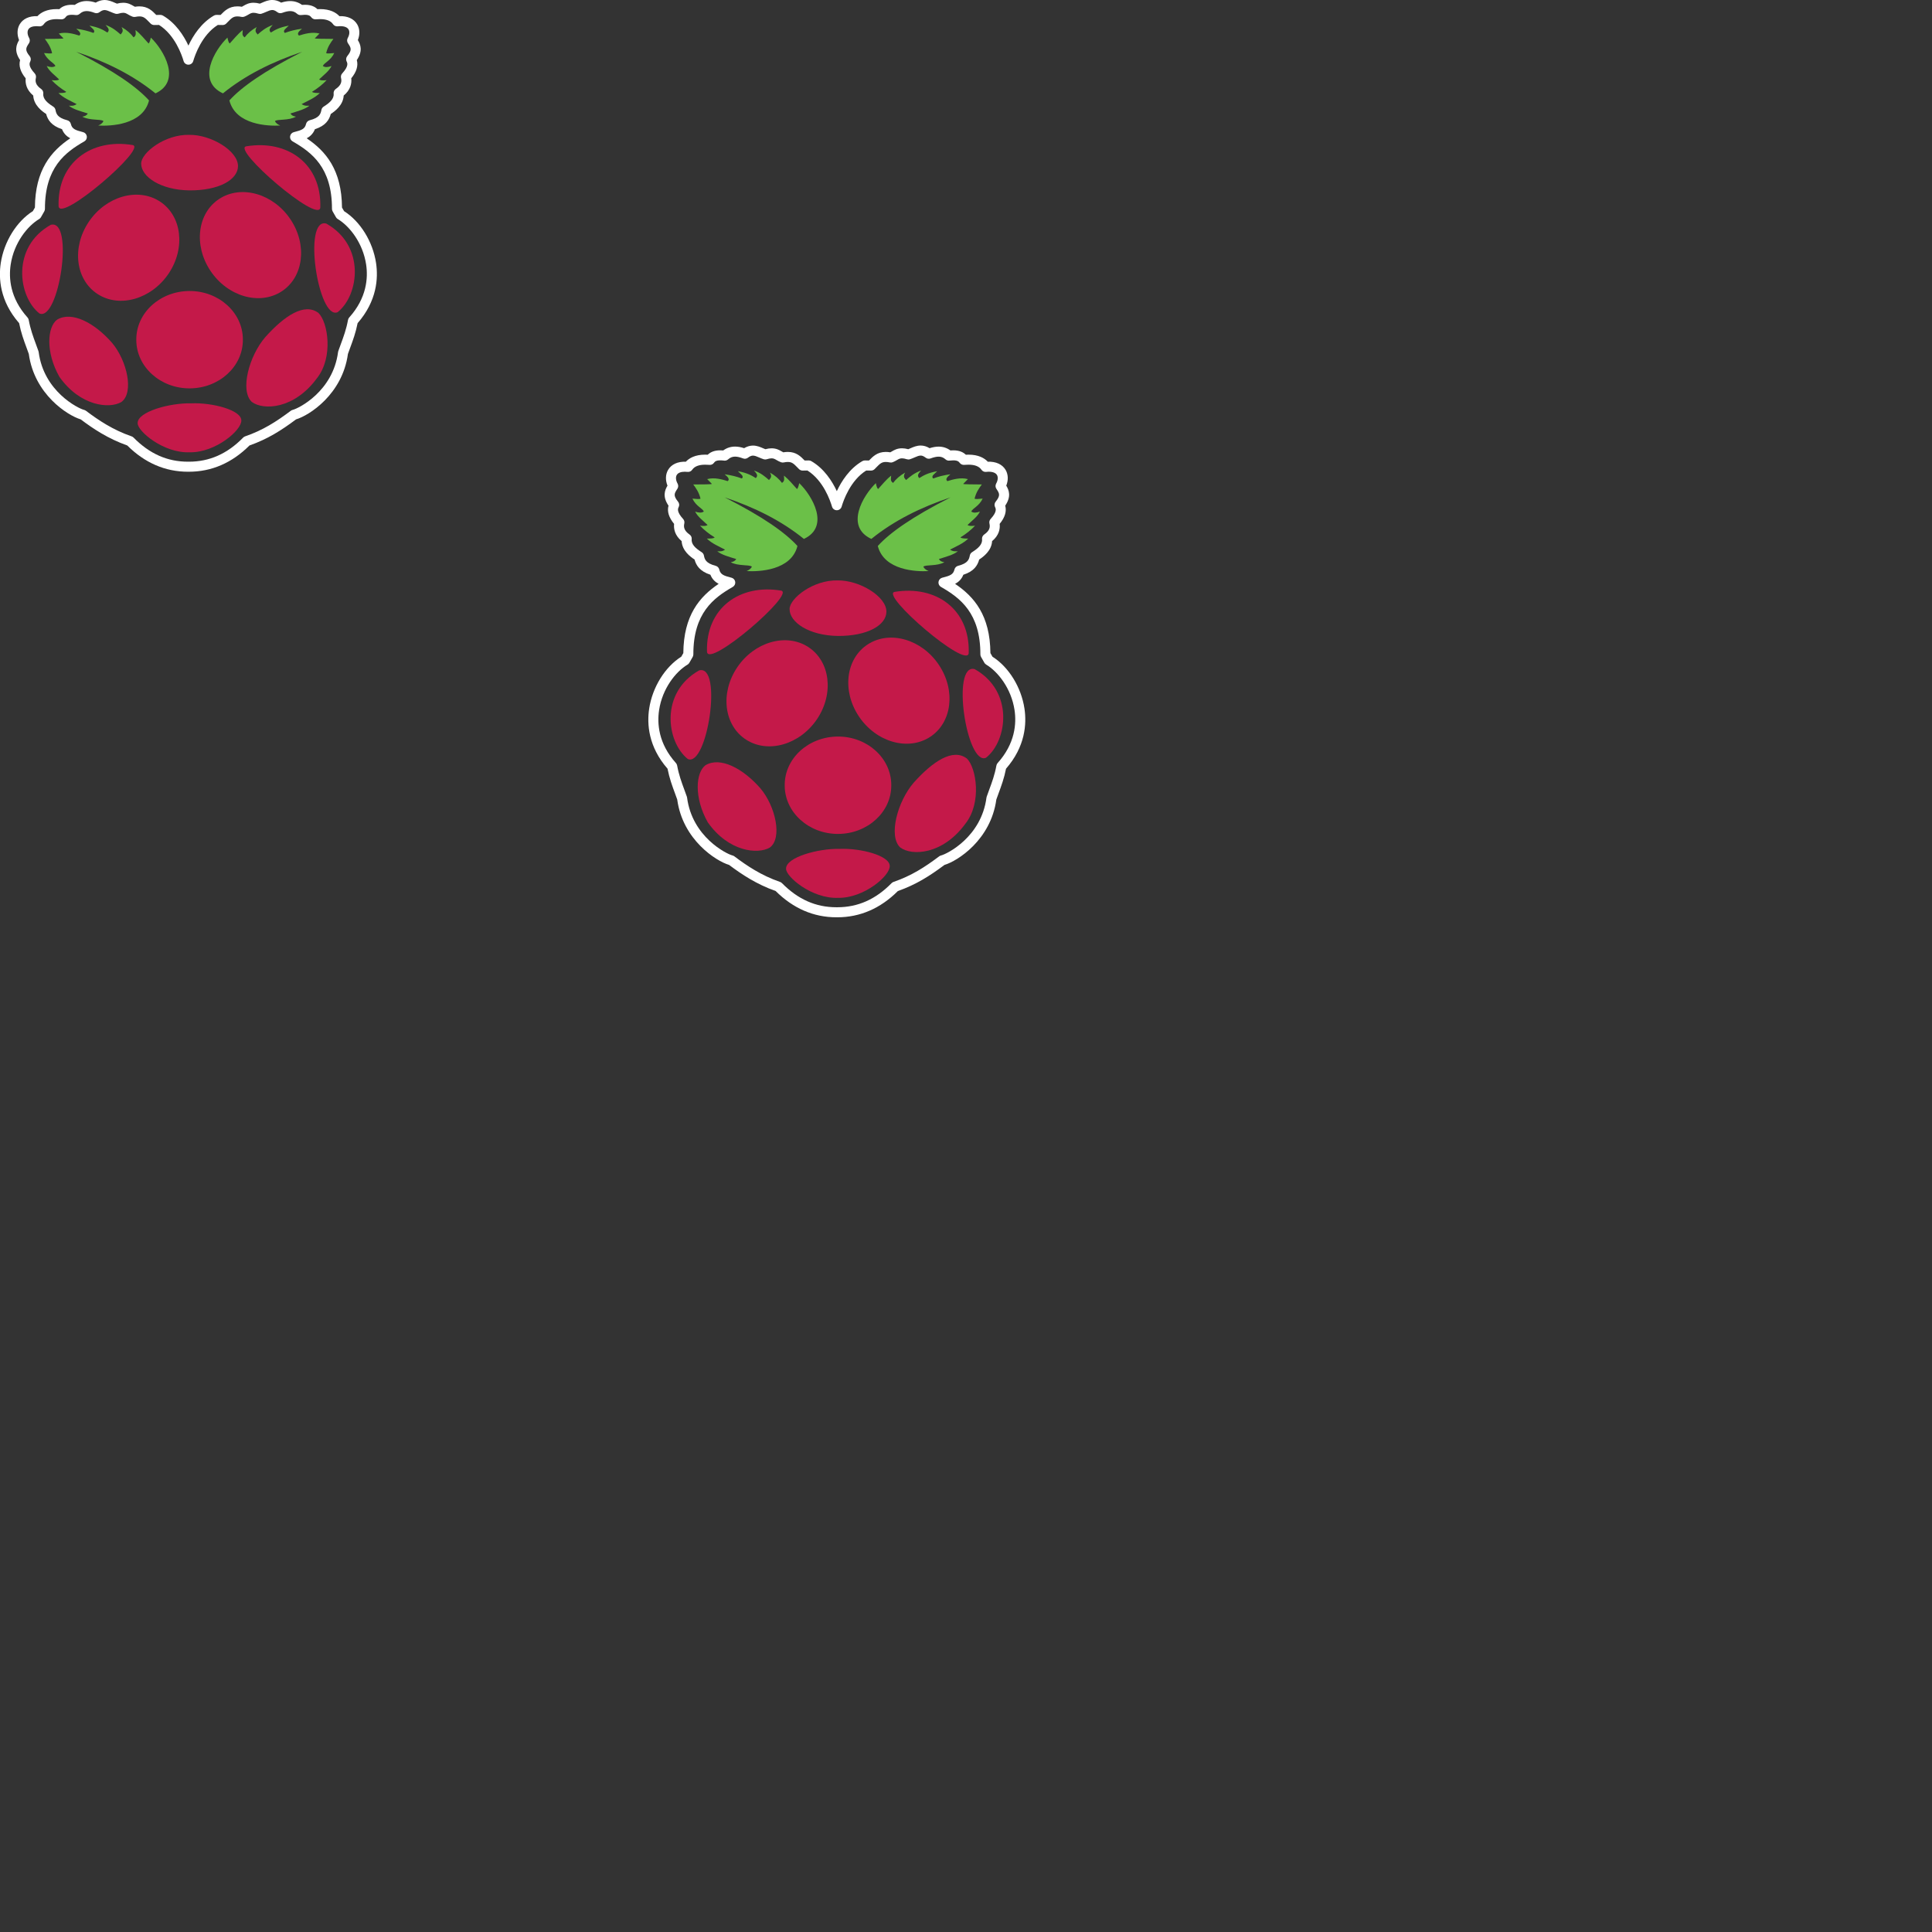 <?xml version="1.0" encoding="UTF-8" standalone="no"?>
<svg
   xmlns:dc="http://purl.org/dc/elements/1.1/"
   xmlns:cc="http://creativecommons.org/ns#"
   xmlns:rdf="http://www.w3.org/1999/02/22-rdf-syntax-ns#"
   xmlns:svg="http://www.w3.org/2000/svg"
   xmlns="http://www.w3.org/2000/svg"
   xmlns:sodipodi="http://sodipodi.sourceforge.net/DTD/sodipodi-0.dtd"
   xmlns:inkscape="http://www.inkscape.org/namespaces/inkscape"
   height="512px"
   style="enable-background:new 0 0 512 512;"
   version="1.1"
   viewBox="0 0 512 512"
   width="512px"
   xml:space="preserve"
   id="svg138"
   sodipodi:docname="raspberry.svg"
   inkscape:version="1.0.2 (e86c8708, 2021-01-15)"><rect x="0" y="0" width="512" height="512" fill="#333333" stroke="none"/><defs
   id="defs142" /><sodipodi:namedview
   pagecolor="#ffffff"
   bordercolor="#666666"
   borderopacity="1"
   objecttolerance="10"
   gridtolerance="10"
   guidetolerance="10"
   inkscape:pageopacity="0"
   inkscape:pageshadow="2"
   inkscape:window-width="1280"
   inkscape:window-height="755"
   id="namedview140"
   showgrid="false"
   inkscape:zoom="1.0683594"
   inkscape:cx="256"
   inkscape:cy="256"
   inkscape:window-x="2560"
   inkscape:window-y="23"
   inkscape:window-maximized="1"
   inkscape:current-layer="svg138" />
  <svg
   version="1.1"
   id="svg100">
  <defs
   id="defs98">
    <style
   type="text/css"
   id="style96">
      <![CDATA[
        .outline {
          fill: #ffffff;
        }
        .berry {
          fill: #c41949;
        }
        .leaf {
          fill: #6bc048;
        }
      ]]>
    </style>
  </defs>
</svg>
  <a
   id="a182"><g
     id="comp_x5F_272-raspberry-pi"
     transform="matrix(0.266,0,0,0.266,-18.166,-5.592)">
    <g
   id="g134">
      <g
   id="g132">
        <g
   id="g104">
          <path
   d="m 256.458,490.999 h -0.898 c -22.674,0 -43.018,-8.802 -60.487,-26.167 -19.231,-6.822 -33.676,-16.485 -46.394,-26 -12.98,-3.883 -46.171,-24.925 -51.687,-65.195 -0.742,-2.114 -1.507,-4.187 -2.272,-6.263 -2.702,-7.326 -5.492,-14.891 -7.374,-24.413 C 68.122,320.94 66.76,298.326 69.054,283.129 c 3.218,-21.319 15.711,-41.47 31.989,-51.761 l 2.038,-3.58 c 0.289,-37.545 16.144,-56.166 35.197,-68.984 -3.391,-1.825 -6.449,-4.573 -8.217,-9.081 -10.689,-3.486 -14.233,-9.389 -15.794,-15.152 -4.141,-2.735 -12.36,-8.71 -12.864,-18.36 -6.752,-5.666 -8.036,-12.035 -7.523,-17.155 -5.265,-6.384 -7.126,-12.471 -5.556,-18.157 -6.17,-9 -3.751,-15.348 -1.028,-19.916 -2.21,-5.542 -2.023,-11.254 0.614,-15.728 3.244,-5.503 9.506,-8.417 17.672,-8.141 3.399,-3.597 9.259,-7.029 19.244,-7.029 0.964,0 1.837,0.032 2.581,0.07 2.399,-2.329 6.083,-4.389 12.542,-4.389 0.905,0 1.867,0.04 2.876,0.119 3.499,-2.549 7.459,-3.839 11.805,-3.839 2.78,0 5.697,0.506 9.032,1.578 2.684,-1.606 5.484,-2.474 8.353,-2.585 l 0.411,-0.006 c 3.924,0 7.219,1.42 10.126,2.674 0.783,0.337 1.54,0.664 2.268,0.944 2.246,-0.6 4.292,-0.893 6.216,-0.893 4.686,0 7.66,1.723 10.051,3.107 0.569,0.33 1.093,0.633 1.603,0.891 1.594,-0.264 3.086,-0.393 4.524,-0.393 8.444,0 12.844,4.539 16.727,8.543 0.003,0.003 0.005,0.005 0.008,0.008 l 4.054,-0.059 c 0.905,-0.007 1.8,0.221 2.583,0.676 12.817,7.442 20.809,20.02 25.423,29.915 4.615,-9.895 12.607,-22.474 25.421,-29.915 0.784,-0.456 1.675,-0.694 2.584,-0.676 l 4.055,0.059 c 0.003,-0.003 0.006,-0.006 0.009,-0.01 3.882,-4.003 8.281,-8.542 16.726,-8.542 1.422,0 2.896,0.126 4.469,0.383 0.466,-0.245 0.945,-0.526 1.464,-0.829 2.417,-1.414 5.424,-3.173 10.175,-3.173 1.941,0 4.007,0.296 6.274,0.902 0.728,-0.284 1.479,-0.613 2.259,-0.953 2.894,-1.259 6.175,-2.692 10.092,-2.692 3.061,0 5.981,0.865 8.866,2.634 3.371,-1.054 6.289,-1.551 9.035,-1.551 4.335,0 8.278,1.278 11.754,3.804 0.976,-0.075 1.907,-0.113 2.786,-0.113 6.397,0 10.054,1.998 12.566,4.385 0.759,-0.04 1.654,-0.074 2.646,-0.074 9.984,0 15.845,3.433 19.245,7.029 8.191,-0.279 14.481,2.65 17.739,8.177 2.632,4.465 2.829,10.154 0.644,15.668 2.74,4.545 5.131,10.867 -1.039,19.925 1.574,5.682 -0.278,11.765 -5.532,18.145 0.564,5.148 -0.697,11.54 -7.546,17.206 -0.517,9.635 -8.724,15.601 -12.861,18.334 -1.567,5.813 -5.11,11.75 -15.794,15.17 -1.764,4.527 -4.813,7.269 -8.191,9.081 19.04,12.817 34.882,31.439 35.17,68.966 l 2.041,3.584 c 16.24,10.301 28.695,30.433 31.889,51.71 2.281,15.195 0.893,37.817 -18.373,59.879 -1.881,9.522 -4.671,17.087 -7.374,24.412 -0.766,2.076 -1.531,4.149 -2.273,6.264 -5.525,40.348 -38.706,61.342 -51.688,65.198 -14.654,10.961 -28.287,19.612 -46.387,25.998 -17.391,17.366 -37.707,26.168 -60.402,26.168 z M 104.52,47.097 c -3.926,0 -6.765,1.149 -7.995,3.237 -1.264,2.144 -0.951,5.351 0.837,8.581 0.894,1.615 0.825,3.591 -0.179,5.141 l -0.164,0.252 c -2.88,4.438 -4.195,6.464 0.834,12.644 1.249,1.535 1.476,3.661 0.578,5.424 -0.682,1.34 -2.279,4.477 4.433,11.773 1.11,1.208 1.558,2.883 1.198,4.483 -0.71,3.156 -0.641,6.938 5.261,11.059 1.498,1.046 2.306,2.825 2.108,4.642 -0.581,5.323 4.284,9.255 9.119,12.399 0.351,0.228 0.663,0.431 0.925,0.609 1.085,0.733 1.839,1.864 2.1,3.147 0.734,3.616 1.566,7.714 11.715,10.348 1.802,0.468 3.195,1.898 3.615,3.712 1.167,5.041 4.729,6.192 11.452,7.949 l 0.758,0.199 c 1.962,0.516 3.418,2.167 3.685,4.178 0.267,2.011 -0.708,3.984 -2.468,4.994 -19.039,10.923 -39.343,26.027 -39.255,67.239 0.002,0.871 -0.224,1.727 -0.654,2.484 l -3.322,5.838 c -0.427,0.75 -1.041,1.377 -1.782,1.82 -11.776,7.033 -25.118,23.79 -28.376,45.373 -2.009,13.31 -0.73,33.258 16.774,52.707 0.617,0.687 1.033,1.53 1.2,2.438 1.722,9.337 4.376,16.531 7.186,24.148 0.827,2.241 1.681,4.558 2.5,6.909 0.113,0.323 0.192,0.658 0.236,0.997 5.103,39.096 39.219,56.089 45.284,57.59 0.653,0.161 1.266,0.453 1.804,0.856 12.49,9.389 26.649,18.976 45.515,25.5 0.728,0.252 1.387,0.668 1.927,1.216 C 217.294,473.144 235.02,481 255.56,481 h 0.898 c 20.557,0 38.251,-7.853 54.093,-24.008 0.544,-0.554 1.209,-0.975 1.943,-1.227 17.735,-6.105 31.02,-14.608 45.509,-25.498 0.54,-0.406 1.157,-0.698 1.814,-0.859 6.061,-1.484 40.157,-18.412 45.271,-57.587 0.044,-0.34 0.124,-0.674 0.236,-0.997 0.819,-2.352 1.674,-4.67 2.501,-6.911 2.81,-7.616 5.464,-14.811 7.186,-24.146 0.167,-0.908 0.583,-1.753 1.201,-2.438 17.549,-19.496 18.851,-39.453 16.854,-52.762 -3.233,-21.537 -16.534,-38.281 -28.283,-45.322 -0.737,-0.442 -1.349,-1.067 -1.774,-1.814 l -3.324,-5.838 c -0.432,-0.757 -0.657,-1.614 -0.655,-2.485 0.089,-41.211 -20.215,-56.316 -39.253,-67.239 -1.76,-1.01 -2.735,-2.983 -2.469,-4.994 0.268,-2.011 1.723,-3.662 3.685,-4.178 l 0.948,-0.248 c 6.604,-1.72 10.104,-2.852 11.258,-7.889 0.42,-1.831 1.831,-3.272 3.652,-3.731 10.098,-2.544 10.938,-6.686 11.68,-10.339 0.261,-1.284 1.016,-2.415 2.101,-3.148 0.263,-0.178 0.574,-0.38 0.925,-0.608 4.835,-3.145 9.7,-7.077 9.119,-12.4 -0.199,-1.83 0.622,-3.621 2.139,-4.663 5.947,-4.088 5.988,-7.845 5.244,-10.98 -0.385,-1.616 0.06,-3.318 1.185,-4.541 6.712,-7.296 5.115,-10.434 4.434,-11.773 -0.894,-1.755 -0.673,-3.872 0.563,-5.405 5.065,-6.286 3.738,-8.293 0.833,-12.692 l -0.124,-0.188 c -1.025,-1.553 -1.104,-3.547 -0.202,-5.175 1.774,-3.207 2.08,-6.4 0.816,-8.544 -1.515,-2.568 -5.478,-3.721 -10.778,-3.109 -1.848,0.219 -3.655,-0.613 -4.702,-2.146 -2.28,-3.337 -6.617,-5.029 -12.89,-5.029 -1.34,0 -2.491,0.078 -3.331,0.135 -0.618,0.042 -1.092,0.067 -1.388,0.067 -1.507,0 -2.933,-0.679 -3.882,-1.849 -1.113,-1.371 -2.164,-2.666 -6.612,-2.666 -1.098,0 -2.347,0.085 -3.711,0.254 -1.438,0.177 -2.877,-0.275 -3.953,-1.24 -2.058,-1.846 -4.243,-2.706 -6.876,-2.706 -2.191,0 -4.762,0.569 -8.091,1.792 -1.63,0.597 -3.448,0.308 -4.812,-0.761 C 342.124,31.22 340.528,31 339.537,31 c -1.829,0 -3.805,0.862 -6.092,1.861 -1.463,0.638 -2.975,1.298 -4.64,1.814 -0.978,0.303 -2.024,0.299 -2.998,-0.012 -1.91,-0.609 -3.558,-0.917 -4.896,-0.917 -2.041,0 -3.268,0.718 -5.125,1.805 -1.167,0.683 -2.49,1.457 -4.104,2.073 -0.898,0.343 -1.876,0.42 -2.817,0.221 -1.504,-0.318 -2.87,-0.479 -4.061,-0.479 -4.041,0 -5.847,1.687 -9.546,5.503 -0.515,0.531 -1.039,1.071 -1.583,1.614 -0.955,0.956 -2.262,1.49 -3.608,1.464 l -4.768,-0.069 c -15.857,9.956 -22.734,29.978 -24.49,35.991 -0.623,2.132 -2.578,3.598 -4.8,3.598 0,0 0,0 0,0 -2.222,0 -4.177,-1.466 -4.799,-3.599 -1.755,-6.013 -8.626,-26.034 -24.491,-35.99 l -4.768,0.069 c -1.315,0.022 -2.653,-0.509 -3.608,-1.464 -0.543,-0.542 -1.067,-1.083 -1.581,-1.613 -3.701,-3.816 -5.507,-5.504 -9.548,-5.504 -1.19,0 -2.557,0.161 -4.061,0.479 -0.905,0.19 -1.845,0.128 -2.716,-0.184 -1.734,-0.619 -3.13,-1.428 -4.362,-2.141 -1.831,-1.06 -3.041,-1.761 -5.039,-1.761 -1.319,0 -2.943,0.304 -4.825,0.904 -0.966,0.31 -2.003,0.315 -2.975,0.02 -1.66,-0.505 -3.176,-1.16 -4.644,-1.792 -2.311,-0.997 -4.307,-1.857 -6.167,-1.857 l -0.118,0.001 c -1.504,0.059 -3.116,0.742 -4.834,2.085 -1.378,1.077 -3.219,1.356 -4.854,0.735 -3.248,-1.233 -5.786,-1.808 -7.989,-1.808 -2.641,0 -4.842,0.872 -6.927,2.742 -1.076,0.965 -2.516,1.417 -3.953,1.24 -1.401,-0.173 -2.68,-0.261 -3.801,-0.261 -4.495,0 -5.473,1.291 -6.418,2.54 -0.945,1.248 -2.421,1.981 -3.986,1.981 -0.296,0 -0.769,-0.025 -1.388,-0.067 -0.84,-0.057 -1.992,-0.135 -3.332,-0.135 -6.273,0 -10.609,1.692 -12.888,5.028 -1.047,1.534 -2.86,2.363 -4.703,2.147 -0.943,-0.11 -1.857,-0.165 -2.714,-0.165 z"
   class="outline"
   id="path102" />
        </g>
        <path
   d="m 387.413,227.77 c -1.348,16.796 -88.83,-58.473 -73.74,-60.987 41.048,-6.736 75.088,17.244 73.74,60.987 z"
   class="berry"
   id="path106" />
        <path
   d="m 348.791,311.392 c -22.006,14.192 -53.711,5.03 -70.776,-20.478 -17.065,-25.509 -13.113,-57.665 8.893,-71.856 22.005,-14.191 53.711,-5.029 70.777,20.479 17.064,25.51 13.111,57.663 -8.894,71.855 z"
   class="berry"
   id="path108" />
        <path
   d="m 294.895,58.477 c 0.619,3.251 1.393,5.263 2.245,5.881 4.179,-4.488 7.584,-9.055 13.001,-13.389 0,2.555 -1.315,5.263 1.934,7.274 2.864,-3.869 6.811,-7.351 11.996,-10.292 -2.476,4.333 -0.465,5.65 0.928,7.43 3.948,-3.405 7.74,-6.81 15.015,-9.519 -2.013,2.399 -4.798,4.798 -1.857,7.583 4.103,-2.553 8.203,-5.107 17.878,-6.888 -2.167,2.399 -6.733,4.876 -3.948,7.275 5.109,-1.935 10.834,-3.405 17.104,-4.179 -3.02,2.477 -5.496,4.875 -3.02,6.811 5.495,-1.703 13.08,-3.948 20.432,-2.013 l -4.644,4.722 c -0.541,0.618 10.911,0.464 18.495,0.618 -2.786,3.87 -5.572,7.508 -7.197,14.085 0.774,0.775 4.489,0.31 8.049,0 -3.638,7.662 -9.906,9.519 -11.376,12.846 2.244,1.704 5.262,1.239 8.667,0.078 -2.631,5.34 -8.048,9.055 -12.382,13.39 1.084,0.773 3.018,1.238 7.507,0.696 -4.024,4.257 -8.822,8.126 -14.549,11.608 1.006,1.161 4.488,1.161 7.738,1.239 -5.185,5.031 -11.841,7.662 -18.108,10.989 3.095,2.089 5.339,1.625 7.739,1.625 -4.411,3.638 -11.919,5.495 -18.884,7.74 1.315,2.089 2.633,2.63 5.495,3.172 -7.353,4.102 -17.955,2.245 -20.895,4.334 0.696,2.089 2.786,3.405 5.184,4.488 -11.917,0.697 -44.344,-0.464 -50.612,-24.997 12.15,-13.389 34.361,-29.021 72.514,-48.446 -29.718,9.905 -56.495,23.216 -78.937,41.403 -26.546,-12.303 -8.359,-43.259 4.488,-55.564 z"
   class="leaf"
   id="path110" />
        <path
   d="m 256.907,155.375 c 21.735,-0.269 48.592,15.989 48.502,31.168 -0.09,13.472 -18.862,24.34 -48.322,24.16 -28.832,-0.359 -48.233,-13.652 -48.143,-26.766 0,-10.688 23.533,-29.189 47.963,-28.562 z"
   class="berry"
   id="path112" />
        <path
   d="m 150.305,137.262 c 2.863,-0.542 4.18,-1.162 5.495,-3.173 -6.966,-2.167 -14.473,-4.102 -18.884,-7.74 2.399,0 4.644,0.542 7.74,-1.625 -6.269,-3.327 -12.925,-5.959 -18.11,-10.99 3.25,-0.078 6.733,0 7.739,-1.239 -5.727,-3.482 -10.525,-7.352 -14.549,-11.608 4.488,0.542 6.423,0.077 7.506,-0.696 -4.334,-4.334 -9.828,-8.049 -12.382,-13.39 3.327,1.161 6.423,1.548 8.667,-0.078 -1.47,-3.25 -7.739,-5.185 -11.376,-12.847 3.56,0.31 7.275,0.774 8.049,0 -1.625,-6.578 -4.489,-10.293 -7.198,-14.086 7.585,-0.077 19.039,0 18.497,-0.619 l -4.644,-4.721 c 7.353,-1.935 14.938,0.31 20.432,2.013 2.477,-1.936 -0.077,-4.334 -3.019,-6.812 6.269,0.852 11.918,2.245 17.104,4.18 2.708,-2.399 -1.781,-4.876 -3.947,-7.276 9.675,1.782 13.775,4.335 17.878,6.889 2.94,-2.786 0.154,-5.186 -1.858,-7.584 7.275,2.631 11.068,6.114 15.015,9.519 1.316,-1.78 3.405,-3.096 0.928,-7.43 5.186,2.942 9.132,6.424 11.996,10.293 3.173,-2.012 1.935,-4.798 1.935,-7.275 5.417,4.334 8.822,8.9 13.002,13.39 0.851,-0.619 1.547,-2.631 2.245,-5.882 12.847,12.306 31.033,43.264 4.643,55.569 -22.444,-18.188 -49.222,-31.499 -78.941,-41.405 38.155,19.348 60.367,35.059 72.518,48.448 -6.192,24.611 -38.697,25.695 -50.615,24.998 2.399,-1.083 4.488,-2.476 5.185,-4.489 -3.097,-2.168 -13.622,-0.31 -21.051,-4.334 z"
   class="leaf"
   id="path114" />
        <path
   d="m 200.411,165.526 c 15.089,2.514 -72.394,77.693 -73.741,60.986 -1.348,-43.741 32.785,-67.813 73.741,-60.986 z"
   class="berry"
   id="path116" />
        <path
   d="m 107.539,333.307 c -21.286,-16.885 -28.113,-66.196 11.317,-88.291 23.802,-6.287 8.083,96.824 -11.317,88.291 z"
   class="berry"
   id="path118" />
        <path
   d="m 189.274,421.51 c -11.947,7.095 -41.137,4.221 -61.796,-25.061 -13.922,-24.608 -12.125,-49.58 -2.335,-56.944 14.641,-8.804 37.274,3.054 54.699,22.993 15.181,17.964 22.096,49.67 9.432,59.012 z"
   class="berry"
   id="path120" />
        <path
   d="m 165.562,313.996 c -22.005,-14.191 -25.958,-46.347 -8.893,-71.855 17.066,-25.508 48.772,-34.67 70.778,-20.478 22.005,14.19 25.957,46.345 8.892,71.856 -17.155,25.507 -48.861,34.669 -70.777,20.477 z"
   class="berry"
   id="path122" />
        <path
   d="m 257.356,471.629 c -26.407,1.076 -52.275,-21.287 -51.916,-29.013 -0.359,-11.406 32.156,-20.298 53.263,-19.759 21.286,-0.898 49.938,6.735 50.028,16.975 0.451,9.88 -25.867,32.244 -51.375,31.797 z"
   class="berry"
   id="path124" />
        <path
   d="m 310.259,359.444 c 0.18,26.677 -23.532,48.322 -52.813,48.502 -29.281,0.18 -53.172,-21.376 -53.352,-47.964 v -0.538 c -0.18,-26.677 23.533,-48.321 52.813,-48.501 29.28,-0.181 53.173,21.377 53.352,47.961 z"
   class="berry"
   id="path126" />
        <path
   d="m 384.089,397.798 c -22.723,31.077 -53.53,32.243 -64.938,23.62 -11.946,-11.136 -2.875,-45.715 13.563,-64.669 18.771,-20.927 38.892,-34.58 52.902,-23.891 9.432,9.25 15.001,44.101 -1.527,64.94 z"
   class="berry"
   id="path128" />
        <path
   d="m 404.658,332.049 c -19.31,8.444 -35.029,-94.58 -11.317,-88.292 39.431,22.187 32.604,71.496 11.317,88.292 z"
   class="berry"
   id="path130" />
      </g>
    </g>
  </g></a>
  <g
   id="Layer_1" />
<a
   id="a182-8"
   transform="translate(171.835,118.077)"><g
     id="comp_x5F_272-raspberry-pi-6"
     transform="matrix(0.266,0,0,0.266,-18.166,-5.592)"><g
       id="g134-5"><g
         id="g132-7"><g
           id="g104-6"><path
             d="m 256.458,490.999 h -0.898 c -22.674,0 -43.018,-8.802 -60.487,-26.167 -19.231,-6.822 -33.676,-16.485 -46.394,-26 -12.98,-3.883 -46.171,-24.925 -51.687,-65.195 -0.742,-2.114 -1.507,-4.187 -2.272,-6.263 -2.702,-7.326 -5.492,-14.891 -7.374,-24.413 C 68.122,320.94 66.76,298.326 69.054,283.129 c 3.218,-21.319 15.711,-41.47 31.989,-51.761 l 2.038,-3.58 c 0.289,-37.545 16.144,-56.166 35.197,-68.984 -3.391,-1.825 -6.449,-4.573 -8.217,-9.081 -10.689,-3.486 -14.233,-9.389 -15.794,-15.152 -4.141,-2.735 -12.36,-8.71 -12.864,-18.36 -6.752,-5.666 -8.036,-12.035 -7.523,-17.155 -5.265,-6.384 -7.126,-12.471 -5.556,-18.157 -6.17,-9 -3.751,-15.348 -1.028,-19.916 -2.21,-5.542 -2.023,-11.254 0.614,-15.728 3.244,-5.503 9.506,-8.417 17.672,-8.141 3.399,-3.597 9.259,-7.029 19.244,-7.029 0.964,0 1.837,0.032 2.581,0.07 2.399,-2.329 6.083,-4.389 12.542,-4.389 0.905,0 1.867,0.04 2.876,0.119 3.499,-2.549 7.459,-3.839 11.805,-3.839 2.78,0 5.697,0.506 9.032,1.578 2.684,-1.606 5.484,-2.474 8.353,-2.585 l 0.411,-0.006 c 3.924,0 7.219,1.42 10.126,2.674 0.783,0.337 1.54,0.664 2.268,0.944 2.246,-0.6 4.292,-0.893 6.216,-0.893 4.686,0 7.66,1.723 10.051,3.107 0.569,0.33 1.093,0.633 1.603,0.891 1.594,-0.264 3.086,-0.393 4.524,-0.393 8.444,0 12.844,4.539 16.727,8.543 0.003,0.003 0.005,0.005 0.008,0.008 l 4.054,-0.059 c 0.905,-0.007 1.8,0.221 2.583,0.676 12.817,7.442 20.809,20.02 25.423,29.915 4.615,-9.895 12.607,-22.474 25.421,-29.915 0.784,-0.456 1.675,-0.694 2.584,-0.676 l 4.055,0.059 c 0.003,-0.003 0.006,-0.006 0.009,-0.01 3.882,-4.003 8.281,-8.542 16.726,-8.542 1.422,0 2.896,0.126 4.469,0.383 0.466,-0.245 0.945,-0.526 1.464,-0.829 2.417,-1.414 5.424,-3.173 10.175,-3.173 1.941,0 4.007,0.296 6.274,0.902 0.728,-0.284 1.479,-0.613 2.259,-0.953 2.894,-1.259 6.175,-2.692 10.092,-2.692 3.061,0 5.981,0.865 8.866,2.634 3.371,-1.054 6.289,-1.551 9.035,-1.551 4.335,0 8.278,1.278 11.754,3.804 0.976,-0.075 1.907,-0.113 2.786,-0.113 6.397,0 10.054,1.998 12.566,4.385 0.759,-0.04 1.654,-0.074 2.646,-0.074 9.984,0 15.845,3.433 19.245,7.029 8.191,-0.279 14.481,2.65 17.739,8.177 2.632,4.465 2.829,10.154 0.644,15.668 2.74,4.545 5.131,10.867 -1.039,19.925 1.574,5.682 -0.278,11.765 -5.532,18.145 0.564,5.148 -0.697,11.54 -7.546,17.206 -0.517,9.635 -8.724,15.601 -12.861,18.334 -1.567,5.813 -5.11,11.75 -15.794,15.17 -1.764,4.527 -4.813,7.269 -8.191,9.081 19.04,12.817 34.882,31.439 35.17,68.966 l 2.041,3.584 c 16.24,10.301 28.695,30.433 31.889,51.71 2.281,15.195 0.893,37.817 -18.373,59.879 -1.881,9.522 -4.671,17.087 -7.374,24.412 -0.766,2.076 -1.531,4.149 -2.273,6.264 -5.525,40.348 -38.706,61.342 -51.688,65.198 -14.654,10.961 -28.287,19.612 -46.387,25.998 -17.391,17.366 -37.707,26.168 -60.402,26.168 z M 104.52,47.097 c -3.926,0 -6.765,1.149 -7.995,3.237 -1.264,2.144 -0.951,5.351 0.837,8.581 0.894,1.615 0.825,3.591 -0.179,5.141 l -0.164,0.252 c -2.88,4.438 -4.195,6.464 0.834,12.644 1.249,1.535 1.476,3.661 0.578,5.424 -0.682,1.34 -2.279,4.477 4.433,11.773 1.11,1.208 1.558,2.883 1.198,4.483 -0.71,3.156 -0.641,6.938 5.261,11.059 1.498,1.046 2.306,2.825 2.108,4.642 -0.581,5.323 4.284,9.255 9.119,12.399 0.351,0.228 0.663,0.431 0.925,0.609 1.085,0.733 1.839,1.864 2.1,3.147 0.734,3.616 1.566,7.714 11.715,10.348 1.802,0.468 3.195,1.898 3.615,3.712 1.167,5.041 4.729,6.192 11.452,7.949 l 0.758,0.199 c 1.962,0.516 3.418,2.167 3.685,4.178 0.267,2.011 -0.708,3.984 -2.468,4.994 -19.039,10.923 -39.343,26.027 -39.255,67.239 0.002,0.871 -0.224,1.727 -0.654,2.484 l -3.322,5.838 c -0.427,0.75 -1.041,1.377 -1.782,1.82 -11.776,7.033 -25.118,23.79 -28.376,45.373 -2.009,13.31 -0.73,33.258 16.774,52.707 0.617,0.687 1.033,1.53 1.2,2.438 1.722,9.337 4.376,16.531 7.186,24.148 0.827,2.241 1.681,4.558 2.5,6.909 0.113,0.323 0.192,0.658 0.236,0.997 5.103,39.096 39.219,56.089 45.284,57.59 0.653,0.161 1.266,0.453 1.804,0.856 12.49,9.389 26.649,18.976 45.515,25.5 0.728,0.252 1.387,0.668 1.927,1.216 C 217.294,473.144 235.02,481 255.56,481 h 0.898 c 20.557,0 38.251,-7.853 54.093,-24.008 0.544,-0.554 1.209,-0.975 1.943,-1.227 17.735,-6.105 31.02,-14.608 45.509,-25.498 0.54,-0.406 1.157,-0.698 1.814,-0.859 6.061,-1.484 40.157,-18.412 45.271,-57.587 0.044,-0.34 0.124,-0.674 0.236,-0.997 0.819,-2.352 1.674,-4.67 2.501,-6.911 2.81,-7.616 5.464,-14.811 7.186,-24.146 0.167,-0.908 0.583,-1.753 1.201,-2.438 17.549,-19.496 18.851,-39.453 16.854,-52.762 -3.233,-21.537 -16.534,-38.281 -28.283,-45.322 -0.737,-0.442 -1.349,-1.067 -1.774,-1.814 l -3.324,-5.838 c -0.432,-0.757 -0.657,-1.614 -0.655,-2.485 0.089,-41.211 -20.215,-56.316 -39.253,-67.239 -1.76,-1.01 -2.735,-2.983 -2.469,-4.994 0.268,-2.011 1.723,-3.662 3.685,-4.178 l 0.948,-0.248 c 6.604,-1.72 10.104,-2.852 11.258,-7.889 0.42,-1.831 1.831,-3.272 3.652,-3.731 10.098,-2.544 10.938,-6.686 11.68,-10.339 0.261,-1.284 1.016,-2.415 2.101,-3.148 0.263,-0.178 0.574,-0.38 0.925,-0.608 4.835,-3.145 9.7,-7.077 9.119,-12.4 -0.199,-1.83 0.622,-3.621 2.139,-4.663 5.947,-4.088 5.988,-7.845 5.244,-10.98 -0.385,-1.616 0.06,-3.318 1.185,-4.541 6.712,-7.296 5.115,-10.434 4.434,-11.773 -0.894,-1.755 -0.673,-3.872 0.563,-5.405 5.065,-6.286 3.738,-8.293 0.833,-12.692 l -0.124,-0.188 c -1.025,-1.553 -1.104,-3.547 -0.202,-5.175 1.774,-3.207 2.08,-6.4 0.816,-8.544 -1.515,-2.568 -5.478,-3.721 -10.778,-3.109 -1.848,0.219 -3.655,-0.613 -4.702,-2.146 -2.28,-3.337 -6.617,-5.029 -12.89,-5.029 -1.34,0 -2.491,0.078 -3.331,0.135 -0.618,0.042 -1.092,0.067 -1.388,0.067 -1.507,0 -2.933,-0.679 -3.882,-1.849 -1.113,-1.371 -2.164,-2.666 -6.612,-2.666 -1.098,0 -2.347,0.085 -3.711,0.254 -1.438,0.177 -2.877,-0.275 -3.953,-1.24 -2.058,-1.846 -4.243,-2.706 -6.876,-2.706 -2.191,0 -4.762,0.569 -8.091,1.792 -1.63,0.597 -3.448,0.308 -4.812,-0.761 C 342.124,31.22 340.528,31 339.537,31 c -1.829,0 -3.805,0.862 -6.092,1.861 -1.463,0.638 -2.975,1.298 -4.64,1.814 -0.978,0.303 -2.024,0.299 -2.998,-0.012 -1.91,-0.609 -3.558,-0.917 -4.896,-0.917 -2.041,0 -3.268,0.718 -5.125,1.805 -1.167,0.683 -2.49,1.457 -4.104,2.073 -0.898,0.343 -1.876,0.42 -2.817,0.221 -1.504,-0.318 -2.87,-0.479 -4.061,-0.479 -4.041,0 -5.847,1.687 -9.546,5.503 -0.515,0.531 -1.039,1.071 -1.583,1.614 -0.955,0.956 -2.262,1.49 -3.608,1.464 l -4.768,-0.069 c -15.857,9.956 -22.734,29.978 -24.49,35.991 -0.623,2.132 -2.578,3.598 -4.8,3.598 0,0 0,0 0,0 -2.222,0 -4.177,-1.466 -4.799,-3.599 -1.755,-6.013 -8.626,-26.034 -24.491,-35.99 l -4.768,0.069 c -1.315,0.022 -2.653,-0.509 -3.608,-1.464 -0.543,-0.542 -1.067,-1.083 -1.581,-1.613 -3.701,-3.816 -5.507,-5.504 -9.548,-5.504 -1.19,0 -2.557,0.161 -4.061,0.479 -0.905,0.19 -1.845,0.128 -2.716,-0.184 -1.734,-0.619 -3.13,-1.428 -4.362,-2.141 -1.831,-1.06 -3.041,-1.761 -5.039,-1.761 -1.319,0 -2.943,0.304 -4.825,0.904 -0.966,0.31 -2.003,0.315 -2.975,0.02 -1.66,-0.505 -3.176,-1.16 -4.644,-1.792 -2.311,-0.997 -4.307,-1.857 -6.167,-1.857 l -0.118,0.001 c -1.504,0.059 -3.116,0.742 -4.834,2.085 -1.378,1.077 -3.219,1.356 -4.854,0.735 -3.248,-1.233 -5.786,-1.808 -7.989,-1.808 -2.641,0 -4.842,0.872 -6.927,2.742 -1.076,0.965 -2.516,1.417 -3.953,1.24 -1.401,-0.173 -2.68,-0.261 -3.801,-0.261 -4.495,0 -5.473,1.291 -6.418,2.54 -0.945,1.248 -2.421,1.981 -3.986,1.981 -0.296,0 -0.769,-0.025 -1.388,-0.067 -0.84,-0.057 -1.992,-0.135 -3.332,-0.135 -6.273,0 -10.609,1.692 -12.888,5.028 -1.047,1.534 -2.86,2.363 -4.703,2.147 -0.943,-0.11 -1.857,-0.165 -2.714,-0.165 z"
             class="outline"
             id="path102-2" /></g><path
           d="m 387.413,227.77 c -1.348,16.796 -88.83,-58.473 -73.74,-60.987 41.048,-6.736 75.088,17.244 73.74,60.987 z"
           class="berry"
           id="path106-7" /><path
           d="m 348.791,311.392 c -22.006,14.192 -53.711,5.03 -70.776,-20.478 -17.065,-25.509 -13.113,-57.665 8.893,-71.856 22.005,-14.191 53.711,-5.029 70.777,20.479 17.064,25.51 13.111,57.663 -8.894,71.855 z"
           class="berry"
           id="path108-0" /><path
           d="m 294.895,58.477 c 0.619,3.251 1.393,5.263 2.245,5.881 4.179,-4.488 7.584,-9.055 13.001,-13.389 0,2.555 -1.315,5.263 1.934,7.274 2.864,-3.869 6.811,-7.351 11.996,-10.292 -2.476,4.333 -0.465,5.65 0.928,7.43 3.948,-3.405 7.74,-6.81 15.015,-9.519 -2.013,2.399 -4.798,4.798 -1.857,7.583 4.103,-2.553 8.203,-5.107 17.878,-6.888 -2.167,2.399 -6.733,4.876 -3.948,7.275 5.109,-1.935 10.834,-3.405 17.104,-4.179 -3.02,2.477 -5.496,4.875 -3.02,6.811 5.495,-1.703 13.08,-3.948 20.432,-2.013 l -4.644,4.722 c -0.541,0.618 10.911,0.464 18.495,0.618 -2.786,3.87 -5.572,7.508 -7.197,14.085 0.774,0.775 4.489,0.31 8.049,0 -3.638,7.662 -9.906,9.519 -11.376,12.846 2.244,1.704 5.262,1.239 8.667,0.078 -2.631,5.34 -8.048,9.055 -12.382,13.39 1.084,0.773 3.018,1.238 7.507,0.696 -4.024,4.257 -8.822,8.126 -14.549,11.608 1.006,1.161 4.488,1.161 7.738,1.239 -5.185,5.031 -11.841,7.662 -18.108,10.989 3.095,2.089 5.339,1.625 7.739,1.625 -4.411,3.638 -11.919,5.495 -18.884,7.74 1.315,2.089 2.633,2.63 5.495,3.172 -7.353,4.102 -17.955,2.245 -20.895,4.334 0.696,2.089 2.786,3.405 5.184,4.488 -11.917,0.697 -44.344,-0.464 -50.612,-24.997 12.15,-13.389 34.361,-29.021 72.514,-48.446 -29.718,9.905 -56.495,23.216 -78.937,41.403 -26.546,-12.303 -8.359,-43.259 4.488,-55.564 z"
           class="leaf"
           id="path110-3" /><path
           d="m 256.907,155.375 c 21.735,-0.269 48.592,15.989 48.502,31.168 -0.09,13.472 -18.862,24.34 -48.322,24.16 -28.832,-0.359 -48.233,-13.652 -48.143,-26.766 0,-10.688 23.533,-29.189 47.963,-28.562 z"
           class="berry"
           id="path112-9" /><path
           d="m 150.305,137.262 c 2.863,-0.542 4.18,-1.162 5.495,-3.173 -6.966,-2.167 -14.473,-4.102 -18.884,-7.74 2.399,0 4.644,0.542 7.74,-1.625 -6.269,-3.327 -12.925,-5.959 -18.11,-10.99 3.25,-0.078 6.733,0 7.739,-1.239 -5.727,-3.482 -10.525,-7.352 -14.549,-11.608 4.488,0.542 6.423,0.077 7.506,-0.696 -4.334,-4.334 -9.828,-8.049 -12.382,-13.39 3.327,1.161 6.423,1.548 8.667,-0.078 -1.47,-3.25 -7.739,-5.185 -11.376,-12.847 3.56,0.31 7.275,0.774 8.049,0 -1.625,-6.578 -4.489,-10.293 -7.198,-14.086 7.585,-0.077 19.039,0 18.497,-0.619 l -4.644,-4.721 c 7.353,-1.935 14.938,0.31 20.432,2.013 2.477,-1.936 -0.077,-4.334 -3.019,-6.812 6.269,0.852 11.918,2.245 17.104,4.18 2.708,-2.399 -1.781,-4.876 -3.947,-7.276 9.675,1.782 13.775,4.335 17.878,6.889 2.94,-2.786 0.154,-5.186 -1.858,-7.584 7.275,2.631 11.068,6.114 15.015,9.519 1.316,-1.78 3.405,-3.096 0.928,-7.43 5.186,2.942 9.132,6.424 11.996,10.293 3.173,-2.012 1.935,-4.798 1.935,-7.275 5.417,4.334 8.822,8.9 13.002,13.39 0.851,-0.619 1.547,-2.631 2.245,-5.882 12.847,12.306 31.033,43.264 4.643,55.569 -22.444,-18.188 -49.222,-31.499 -78.941,-41.405 38.155,19.348 60.367,35.059 72.518,48.448 -6.192,24.611 -38.697,25.695 -50.615,24.998 2.399,-1.083 4.488,-2.476 5.185,-4.489 -3.097,-2.168 -13.622,-0.31 -21.051,-4.334 z"
           class="leaf"
           id="path114-9" /><path
           d="m 200.411,165.526 c 15.089,2.514 -72.394,77.693 -73.741,60.986 -1.348,-43.741 32.785,-67.813 73.741,-60.986 z"
           class="berry"
           id="path116-9" /><path
           d="m 107.539,333.307 c -21.286,-16.885 -28.113,-66.196 11.317,-88.291 23.802,-6.287 8.083,96.824 -11.317,88.291 z"
           class="berry"
           id="path118-1" /><path
           d="m 189.274,421.51 c -11.947,7.095 -41.137,4.221 -61.796,-25.061 -13.922,-24.608 -12.125,-49.58 -2.335,-56.944 14.641,-8.804 37.274,3.054 54.699,22.993 15.181,17.964 22.096,49.67 9.432,59.012 z"
           class="berry"
           id="path120-7" /><path
           d="m 165.562,313.996 c -22.005,-14.191 -25.958,-46.347 -8.893,-71.855 17.066,-25.508 48.772,-34.67 70.778,-20.478 22.005,14.19 25.957,46.345 8.892,71.856 -17.155,25.507 -48.861,34.669 -70.777,20.477 z"
           class="berry"
           id="path122-2" /><path
           d="m 257.356,471.629 c -26.407,1.076 -52.275,-21.287 -51.916,-29.013 -0.359,-11.406 32.156,-20.298 53.263,-19.759 21.286,-0.898 49.938,6.735 50.028,16.975 0.451,9.88 -25.867,32.244 -51.375,31.797 z"
           class="berry"
           id="path124-3" /><path
           d="m 310.259,359.444 c 0.18,26.677 -23.532,48.322 -52.813,48.502 -29.281,0.18 -53.172,-21.376 -53.352,-47.964 v -0.538 c -0.18,-26.677 23.533,-48.321 52.813,-48.501 29.28,-0.181 53.173,21.377 53.352,47.961 z"
           class="berry"
           id="path126-6" /><path
           d="m 384.089,397.798 c -22.723,31.077 -53.53,32.243 -64.938,23.62 -11.946,-11.136 -2.875,-45.715 13.563,-64.669 18.771,-20.927 38.892,-34.58 52.902,-23.891 9.432,9.25 15.001,44.101 -1.527,64.94 z"
           class="berry"
           id="path128-5" /><path
           d="m 404.658,332.049 c -19.31,8.444 -35.029,-94.58 -11.317,-88.292 39.431,22.187 32.604,71.496 11.317,88.292 z"
           class="berry"
           id="path130-5" /></g></g></g></a></svg>
